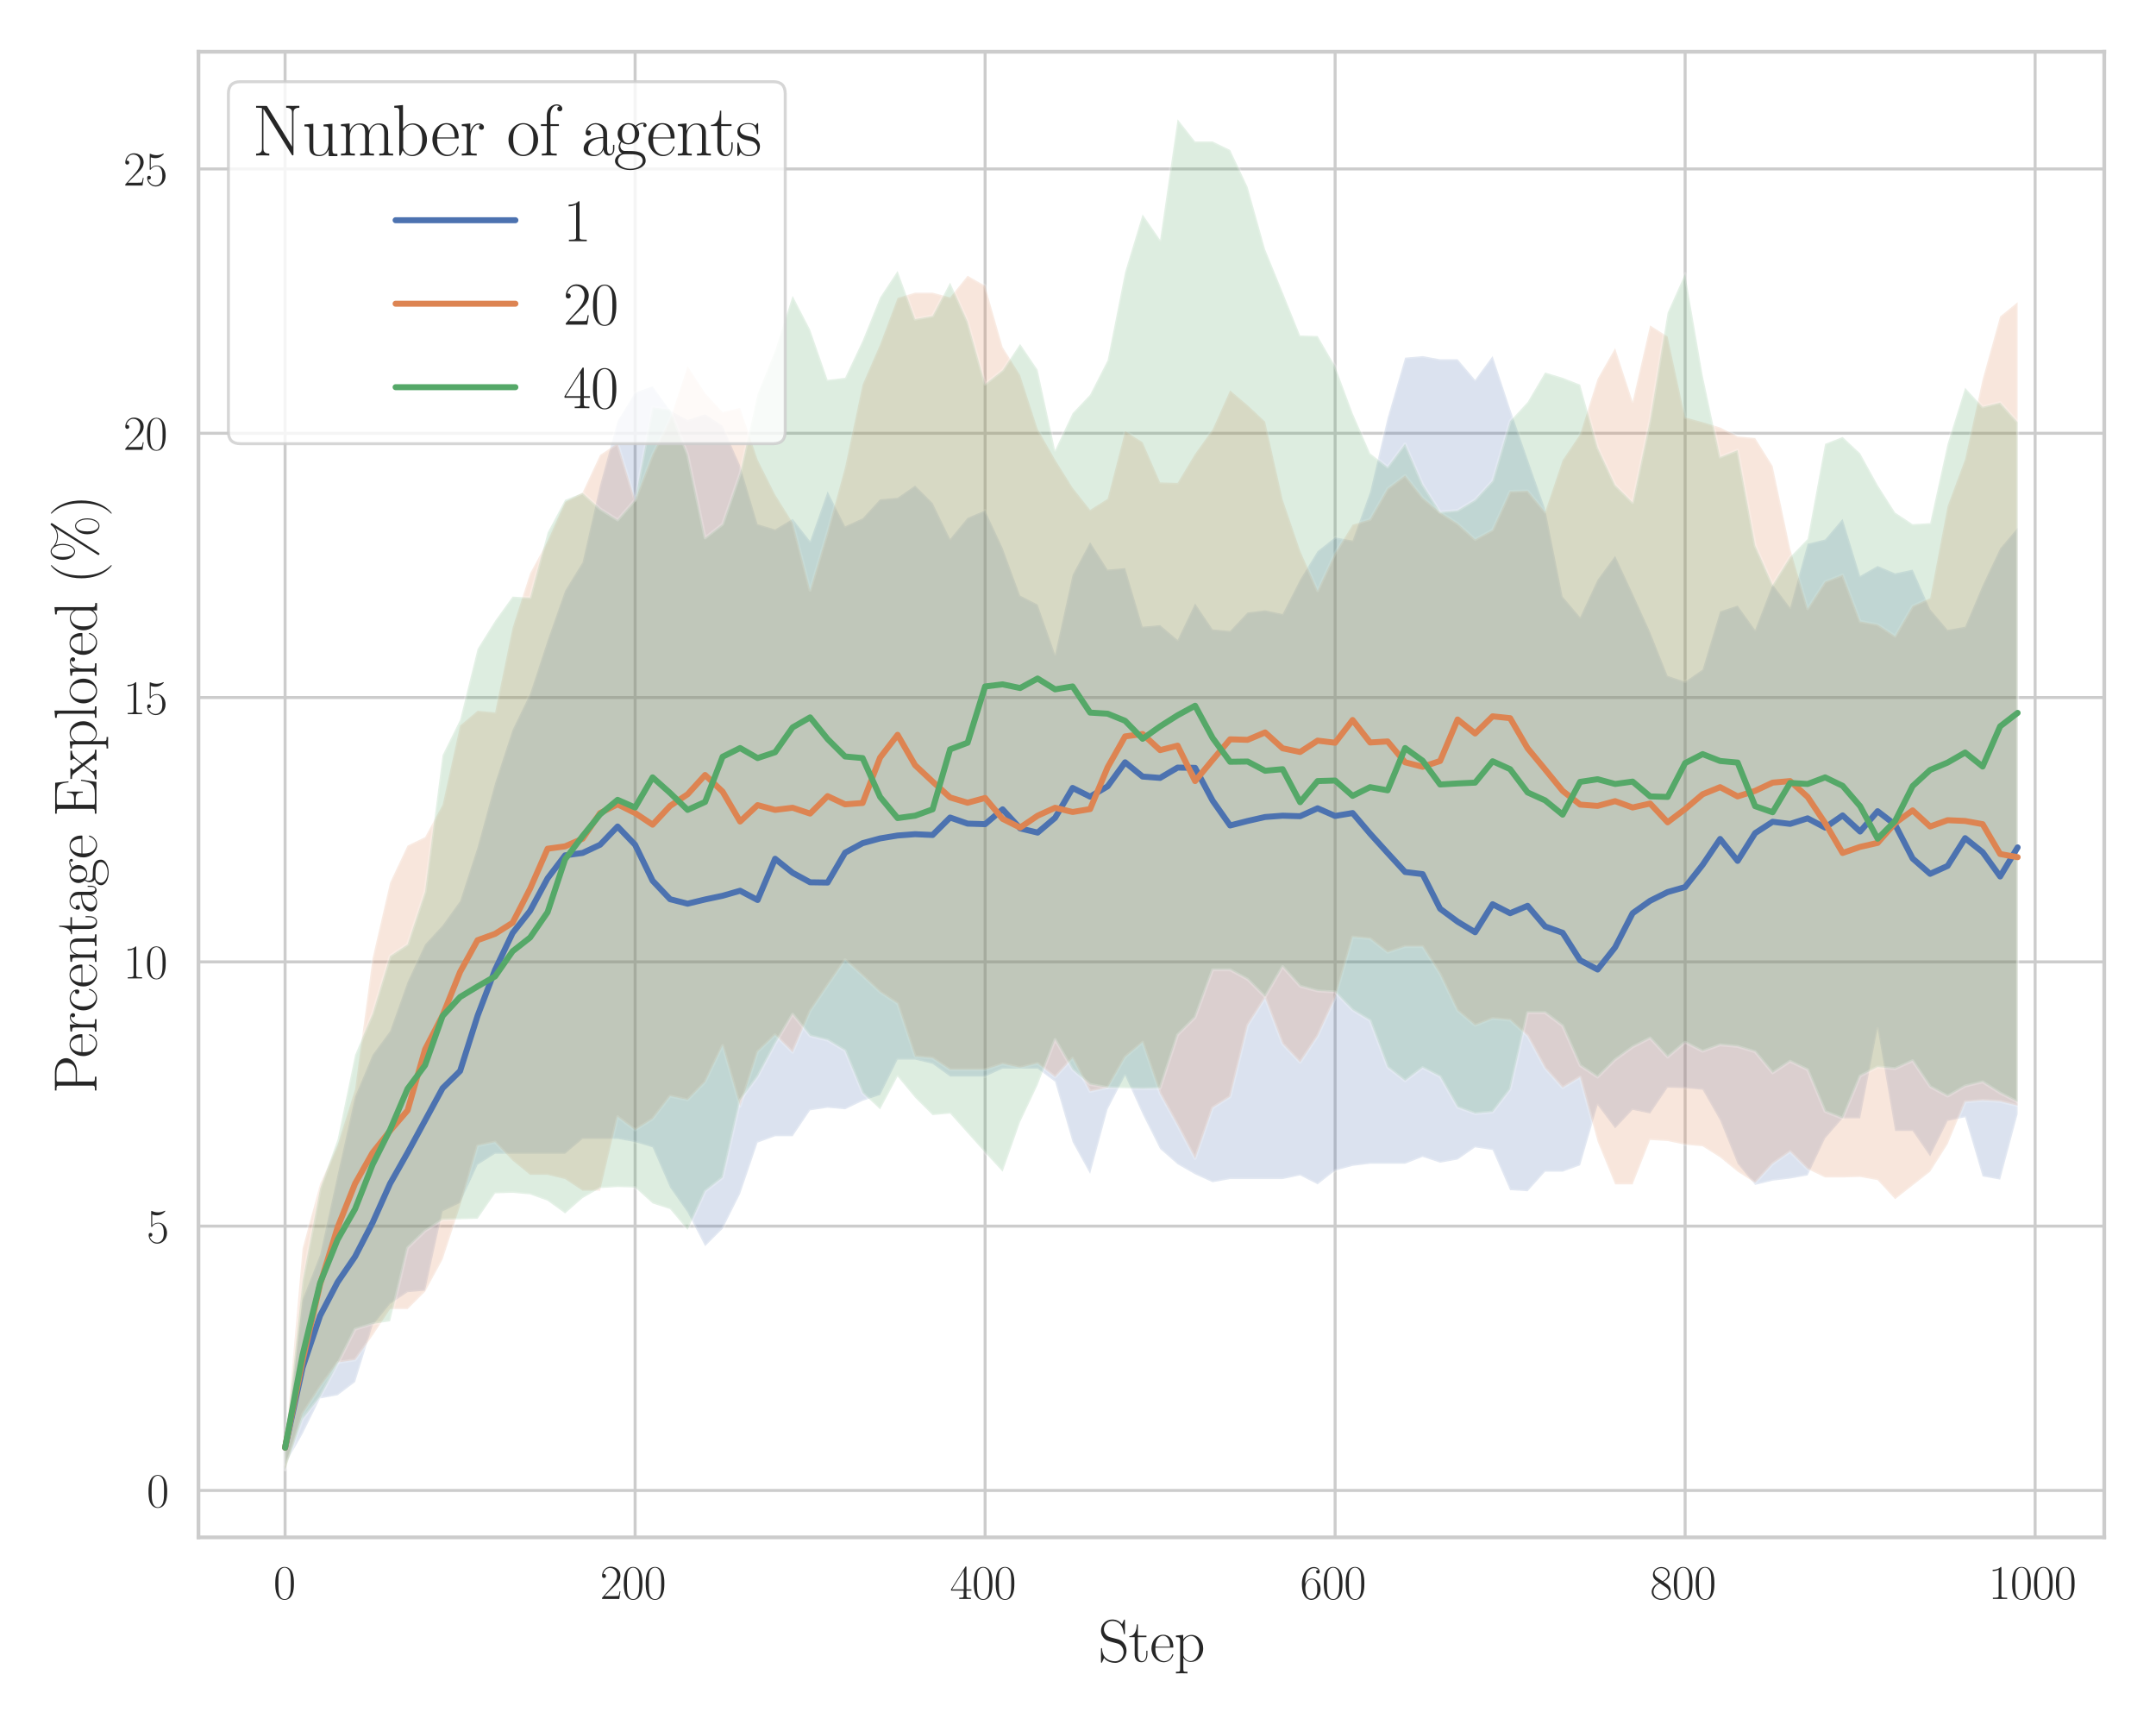 <?xml version="1.0" encoding="utf-8" standalone="no"?>
<!DOCTYPE svg PUBLIC "-//W3C//DTD SVG 1.1//EN"
  "http://www.w3.org/Graphics/SVG/1.1/DTD/svg11.dtd">
<svg xmlns:xlink="http://www.w3.org/1999/xlink" width="720pt" height="576pt" viewBox="0 0 720 576" xmlns="http://www.w3.org/2000/svg" version="1.1">
 <defs>
  <style type="text/css">*{stroke-linejoin: round; stroke-linecap: butt}</style>
 </defs>
 <g id="figure_1">
  <g id="patch_1">
   <path d="M 0 576 
L 720 576 
L 720 0 
L 0 0 
z
" style="fill: #ffffff"/>
  </g>
  <g id="axes_1">
   <g id="patch_2">
    <path d="M 66.279 513.338 
L 702.72 513.338 
L 702.72 17.28 
L 66.279 17.28 
z
" style="fill: #ffffff"/>
   </g>
   <g id="matplotlib.axis_1">
    <g id="xtick_1">
     <g id="line2d_1">
      <path d="M 95.208 513.338 
L 95.208 17.28 
" clip-path="url(#p887b1b10ee)" style="fill: none; stroke: #cccccc; stroke-linecap: round"/>
     </g>
     <g id="text_1">
      <!-- $\mathdefault{0}$ -->
      <g style="fill: #262626" transform="translate(91.306 533.908) scale(0.16 -0.16)">
       <defs>
        <path id="CMR17-30" d="M 2688 2025 
C 2688 2416 2682 3080 2413 3591 
C 2176 4039 1798 4198 1466 4198 
C 1158 4198 768 4058 525 3597 
C 269 3118 243 2524 243 2025 
C 243 1661 250 1106 448 619 
C 723 -39 1216 -128 1466 -128 
C 1760 -128 2208 -7 2470 600 
C 2662 1042 2688 1559 2688 2025 
z
M 1466 -26 
C 1056 -26 813 325 723 812 
C 653 1188 653 1738 653 2096 
C 653 2588 653 2997 736 3387 
C 858 3929 1216 4096 1466 4096 
C 1728 4096 2067 3923 2189 3400 
C 2272 3036 2278 2607 2278 2096 
C 2278 1680 2278 1169 2202 792 
C 2067 95 1690 -26 1466 -26 
z
" transform="scale(0.016)"/>
       </defs>
       <use xlink:href="#CMR17-30" transform="scale(0.996)"/>
      </g>
     </g>
    </g>
    <g id="xtick_2">
     <g id="line2d_2">
      <path d="M 212.093 513.338 
L 212.093 17.28 
" clip-path="url(#p887b1b10ee)" style="fill: none; stroke: #cccccc; stroke-linecap: round"/>
     </g>
     <g id="text_2">
      <!-- $\mathdefault{200}$ -->
      <g style="fill: #262626" transform="translate(200.387 533.908) scale(0.16 -0.16)">
       <defs>
        <path id="CMR17-32" d="M 2669 989 
L 2554 989 
C 2490 536 2438 459 2413 420 
C 2381 369 1920 369 1830 369 
L 602 369 
C 832 619 1280 1072 1824 1597 
C 2214 1967 2669 2402 2669 3035 
C 2669 3790 2067 4224 1395 4224 
C 691 4224 262 3604 262 3030 
C 262 2780 448 2748 525 2748 
C 589 2748 781 2787 781 3010 
C 781 3207 614 3264 525 3264 
C 486 3264 448 3258 422 3245 
C 544 3790 915 4058 1306 4058 
C 1862 4058 2227 3617 2227 3035 
C 2227 2479 1901 2000 1536 1584 
L 262 146 
L 262 0 
L 2515 0 
L 2669 989 
z
" transform="scale(0.016)"/>
       </defs>
       <use xlink:href="#CMR17-32" transform="scale(0.996)"/>
       <use xlink:href="#CMR17-30" transform="translate(45.69 0) scale(0.996)"/>
       <use xlink:href="#CMR17-30" transform="translate(91.381 0) scale(0.996)"/>
      </g>
     </g>
    </g>
    <g id="xtick_3">
     <g id="line2d_3">
      <path d="M 328.979 513.338 
L 328.979 17.28 
" clip-path="url(#p887b1b10ee)" style="fill: none; stroke: #cccccc; stroke-linecap: round"/>
     </g>
     <g id="text_3">
      <!-- $\mathdefault{400}$ -->
      <g style="fill: #262626" transform="translate(317.273 533.908) scale(0.16 -0.16)">
       <defs>
        <path id="CMR17-34" d="M 2150 4122 
C 2150 4256 2144 4256 2029 4256 
L 128 1254 
L 128 1088 
L 1779 1088 
L 1779 457 
C 1779 224 1766 160 1318 160 
L 1197 160 
L 1197 0 
C 1402 0 1747 0 1965 0 
C 2182 0 2528 0 2733 0 
L 2733 160 
L 2611 160 
C 2163 160 2150 224 2150 457 
L 2150 1088 
L 2803 1088 
L 2803 1254 
L 2150 1254 
L 2150 4122 
z
M 1798 3703 
L 1798 1254 
L 256 1254 
L 1798 3703 
z
" transform="scale(0.016)"/>
       </defs>
       <use xlink:href="#CMR17-34" transform="scale(0.996)"/>
       <use xlink:href="#CMR17-30" transform="translate(45.69 0) scale(0.996)"/>
       <use xlink:href="#CMR17-30" transform="translate(91.381 0) scale(0.996)"/>
      </g>
     </g>
    </g>
    <g id="xtick_4">
     <g id="line2d_4">
      <path d="M 445.864 513.338 
L 445.864 17.28 
" clip-path="url(#p887b1b10ee)" style="fill: none; stroke: #cccccc; stroke-linecap: round"/>
     </g>
     <g id="text_4">
      <!-- $\mathdefault{600}$ -->
      <g style="fill: #262626" transform="translate(434.158 533.908) scale(0.16 -0.16)">
       <defs>
        <path id="CMR17-36" d="M 678 2176 
C 678 3690 1395 4032 1811 4032 
C 1946 4032 2272 4009 2400 3776 
C 2298 3776 2106 3776 2106 3553 
C 2106 3381 2246 3323 2336 3323 
C 2394 3323 2566 3348 2566 3560 
C 2566 3954 2246 4179 1805 4179 
C 1043 4179 243 3390 243 1984 
C 243 253 966 -128 1478 -128 
C 2099 -128 2688 427 2688 1283 
C 2688 2081 2170 2662 1517 2662 
C 1126 2662 838 2407 678 1960 
L 678 2176 
z
M 1478 25 
C 691 25 691 1200 691 1436 
C 691 1896 909 2560 1504 2560 
C 1613 2560 1926 2560 2138 2120 
C 2253 1870 2253 1609 2253 1289 
C 2253 944 2253 690 2118 434 
C 1978 171 1773 25 1478 25 
z
" transform="scale(0.016)"/>
       </defs>
       <use xlink:href="#CMR17-36" transform="scale(0.996)"/>
       <use xlink:href="#CMR17-30" transform="translate(45.69 0) scale(0.996)"/>
       <use xlink:href="#CMR17-30" transform="translate(91.381 0) scale(0.996)"/>
      </g>
     </g>
    </g>
    <g id="xtick_5">
     <g id="line2d_5">
      <path d="M 562.75 513.338 
L 562.75 17.28 
" clip-path="url(#p887b1b10ee)" style="fill: none; stroke: #cccccc; stroke-linecap: round"/>
     </g>
     <g id="text_5">
      <!-- $\mathdefault{800}$ -->
      <g style="fill: #262626" transform="translate(551.044 533.908) scale(0.16 -0.16)">
       <defs>
        <path id="CMR17-38" d="M 1741 2264 
C 2144 2467 2554 2773 2554 3263 
C 2554 3841 1990 4179 1472 4179 
C 890 4179 378 3759 378 3180 
C 378 3021 416 2747 666 2505 
C 730 2442 998 2251 1171 2130 
C 883 1983 211 1634 211 934 
C 211 279 838 -128 1459 -128 
C 2144 -128 2720 362 2720 1010 
C 2720 1590 2330 1857 2074 2029 
L 1741 2264 
z
M 902 2822 
C 851 2854 595 3051 595 3351 
C 595 3739 998 4032 1459 4032 
C 1965 4032 2336 3676 2336 3262 
C 2336 2669 1670 2331 1638 2331 
C 1632 2331 1626 2331 1574 2370 
L 902 2822 
z
M 2080 1519 
C 2176 1449 2483 1240 2483 851 
C 2483 381 2010 25 1472 25 
C 890 25 448 438 448 940 
C 448 1443 838 1862 1280 2060 
L 2080 1519 
z
" transform="scale(0.016)"/>
       </defs>
       <use xlink:href="#CMR17-38" transform="scale(0.996)"/>
       <use xlink:href="#CMR17-30" transform="translate(45.69 0) scale(0.996)"/>
       <use xlink:href="#CMR17-30" transform="translate(91.381 0) scale(0.996)"/>
      </g>
     </g>
    </g>
    <g id="xtick_6">
     <g id="line2d_6">
      <path d="M 679.635 513.338 
L 679.635 17.28 
" clip-path="url(#p887b1b10ee)" style="fill: none; stroke: #cccccc; stroke-linecap: round"/>
     </g>
     <g id="text_6">
      <!-- $\mathdefault{1000}$ -->
      <g style="fill: #262626" transform="translate(664.027 533.908) scale(0.16 -0.16)">
       <defs>
        <path id="CMR17-31" d="M 1702 4058 
C 1702 4192 1696 4192 1606 4192 
C 1357 3916 979 3827 621 3827 
C 602 3827 570 3827 563 3808 
C 557 3795 557 3782 557 3648 
C 755 3648 1088 3686 1344 3839 
L 1344 461 
C 1344 236 1331 160 781 160 
L 589 160 
L 589 0 
C 896 0 1216 0 1523 0 
C 1830 0 2150 0 2458 0 
L 2458 160 
L 2266 160 
C 1715 160 1702 230 1702 458 
L 1702 4058 
z
" transform="scale(0.016)"/>
       </defs>
       <use xlink:href="#CMR17-31" transform="scale(0.996)"/>
       <use xlink:href="#CMR17-30" transform="translate(45.69 0) scale(0.996)"/>
       <use xlink:href="#CMR17-30" transform="translate(91.381 0) scale(0.996)"/>
       <use xlink:href="#CMR17-30" transform="translate(137.071 0) scale(0.996)"/>
      </g>
     </g>
    </g>
    <g id="text_7">
     <!-- Step -->
     <g style="fill: #262626" transform="translate(366.744 554.844) scale(0.2 -0.2)">
      <defs>
       <path id="CMR17-53" d="M 2803 4290 
C 2803 4404 2797 4411 2758 4411 
C 2720 4411 2707 4385 2682 4328 
L 2490 3907 
C 2246 4257 1875 4416 1472 4416 
C 819 4416 294 3901 294 3253 
C 294 3056 339 2776 557 2510 
C 794 2218 1018 2167 1530 2033 
C 1722 1982 2042 1899 2106 1874 
C 2470 1722 2662 1341 2662 985 
C 2662 527 2336 38 1779 38 
C 1094 38 454 419 410 1311 
C 403 1413 397 1419 352 1419 
C 301 1419 294 1413 294 1285 
L 294 -1 
C 294 -115 301 -122 339 -122 
C 384 -122 397 -90 486 108 
C 493 127 493 140 614 381 
C 934 -39 1472 -128 1779 -128 
C 2477 -128 2970 451 2970 1124 
C 2970 1454 2848 1708 2778 1823 
C 2509 2230 2221 2306 1914 2382 
C 1869 2402 1856 2402 1498 2490 
C 1152 2579 1005 2624 845 2796 
C 666 2992 602 3196 602 3399 
C 602 3812 934 4263 1478 4263 
C 2157 4263 2579 3786 2675 2993 
C 2694 2878 2701 2872 2746 2872 
C 2803 2872 2803 2891 2803 2999 
L 2803 4290 
z
" transform="scale(0.016)"/>
       <path id="CMR17-74" d="M 966 2560 
L 1862 2560 
L 1862 2725 
L 966 2725 
L 966 3904 
L 851 3904 
C 838 3245 614 2668 70 2668 
L 70 2560 
L 627 2560 
L 627 771 
C 627 650 627 -64 1370 -64 
C 1747 -64 1965 306 1965 777 
L 1965 1140 
L 1850 1140 
L 1850 783 
C 1850 344 1677 51 1408 51 
C 1222 51 966 178 966 758 
L 966 2560 
z
" transform="scale(0.016)"/>
       <path id="CMR17-65" d="M 2438 1472 
C 2464 1498 2464 1511 2464 1576 
C 2464 2238 2118 2816 1389 2816 
C 710 2816 173 2169 173 1383 
C 173 551 781 -64 1459 -64 
C 2176 -64 2458 607 2458 740 
C 2458 784 2419 784 2406 784 
C 2362 784 2355 771 2330 696 
C 2189 265 1837 51 1504 51 
C 1229 51 954 203 781 480 
C 582 803 582 1176 582 1472 
L 2438 1472 
z
M 589 1568 
C 634 2505 1126 2714 1382 2714 
C 1818 2714 2112 2297 2118 1568 
L 589 1568 
z
" transform="scale(0.016)"/>
       <path id="CMR17-70" d="M 1408 -1063 
C 998 -1063 973 -1037 973 -789 
L 973 402 
C 1158 134 1427 -38 1766 -38 
C 2406 -38 3053 523 3053 1388 
C 3053 2191 2496 2802 1837 2802 
C 1453 2802 1139 2592 960 2338 
L 960 2802 
L 198 2732 
L 198 2567 
C 576 2567 634 2528 634 2223 
L 634 -789 
C 634 -1031 608 -1063 198 -1063 
L 198 -1228 
C 352 -1216 634 -1216 800 -1216 
C 966 -1216 1254 -1216 1408 -1228 
L 1408 -1063 
z
M 973 2012 
C 973 2102 973 2235 1222 2471 
C 1254 2497 1472 2688 1792 2688 
C 2259 2688 2643 2108 2643 1382 
C 2643 656 2234 64 1728 64 
C 1498 64 1248 172 1056 472 
C 973 612 973 650 973 752 
L 973 2012 
z
" transform="scale(0.016)"/>
      </defs>
      <use xlink:href="#CMR17-53" transform="scale(0.996)"/>
      <use xlink:href="#CMR17-74" transform="translate(50.895 0) scale(0.996)"/>
      <use xlink:href="#CMR17-65" transform="translate(86.176 0) scale(0.996)"/>
      <use xlink:href="#CMR17-70" transform="translate(126.662 0) scale(0.996)"/>
     </g>
    </g>
   </g>
   <g id="matplotlib.axis_2">
    <g id="ytick_1">
     <g id="line2d_7">
      <path d="M 66.279 497.674 
L 702.72 497.674 
" clip-path="url(#p887b1b10ee)" style="fill: none; stroke: #cccccc; stroke-linecap: round"/>
     </g>
     <g id="text_8">
      <!-- $\mathdefault{0}$ -->
      <g style="fill: #262626" transform="translate(48.975 503.209) scale(0.16 -0.16)">
       <use xlink:href="#CMR17-30" transform="scale(0.996)"/>
      </g>
     </g>
    </g>
    <g id="ytick_2">
     <g id="line2d_8">
      <path d="M 66.279 409.423 
L 702.72 409.423 
" clip-path="url(#p887b1b10ee)" style="fill: none; stroke: #cccccc; stroke-linecap: round"/>
     </g>
     <g id="text_9">
      <!-- $\mathdefault{5}$ -->
      <g style="fill: #262626" transform="translate(48.975 414.958) scale(0.16 -0.16)">
       <defs>
        <path id="CMR17-35" d="M 730 3692 
C 794 3666 1056 3584 1325 3584 
C 1920 3584 2246 3911 2432 4100 
C 2432 4157 2432 4192 2394 4192 
C 2387 4192 2374 4192 2323 4163 
C 2099 4058 1837 3973 1517 3973 
C 1325 3973 1037 3999 723 4139 
C 653 4171 640 4171 634 4171 
C 602 4171 595 4164 595 4037 
L 595 2203 
C 595 2089 595 2057 659 2057 
C 691 2057 704 2070 736 2114 
C 941 2401 1222 2522 1542 2522 
C 1766 2522 2246 2382 2246 1289 
C 2246 1085 2246 715 2054 421 
C 1894 159 1645 25 1370 25 
C 947 25 518 320 403 814 
C 429 807 480 795 506 795 
C 589 795 749 840 749 1038 
C 749 1210 627 1280 506 1280 
C 358 1280 262 1190 262 1011 
C 262 454 704 -128 1382 -128 
C 2042 -128 2669 440 2669 1264 
C 2669 2030 2170 2624 1549 2624 
C 1222 2624 947 2503 730 2274 
L 730 3692 
z
" transform="scale(0.016)"/>
       </defs>
       <use xlink:href="#CMR17-35" transform="scale(0.996)"/>
      </g>
     </g>
    </g>
    <g id="ytick_3">
     <g id="line2d_9">
      <path d="M 66.279 321.172 
L 702.72 321.172 
" clip-path="url(#p887b1b10ee)" style="fill: none; stroke: #cccccc; stroke-linecap: round"/>
     </g>
     <g id="text_10">
      <!-- $\mathdefault{10}$ -->
      <g style="fill: #262626" transform="translate(41.171 326.707) scale(0.16 -0.16)">
       <use xlink:href="#CMR17-31" transform="scale(0.996)"/>
       <use xlink:href="#CMR17-30" transform="translate(45.69 0) scale(0.996)"/>
      </g>
     </g>
    </g>
    <g id="ytick_4">
     <g id="line2d_10">
      <path d="M 66.279 232.921 
L 702.72 232.921 
" clip-path="url(#p887b1b10ee)" style="fill: none; stroke: #cccccc; stroke-linecap: round"/>
     </g>
     <g id="text_11">
      <!-- $\mathdefault{15}$ -->
      <g style="fill: #262626" transform="translate(41.171 238.456) scale(0.16 -0.16)">
       <use xlink:href="#CMR17-31" transform="scale(0.996)"/>
       <use xlink:href="#CMR17-35" transform="translate(45.69 0) scale(0.996)"/>
      </g>
     </g>
    </g>
    <g id="ytick_5">
     <g id="line2d_11">
      <path d="M 66.279 144.67 
L 702.72 144.67 
" clip-path="url(#p887b1b10ee)" style="fill: none; stroke: #cccccc; stroke-linecap: round"/>
     </g>
     <g id="text_12">
      <!-- $\mathdefault{20}$ -->
      <g style="fill: #262626" transform="translate(41.171 150.205) scale(0.16 -0.16)">
       <use xlink:href="#CMR17-32" transform="scale(0.996)"/>
       <use xlink:href="#CMR17-30" transform="translate(45.69 0) scale(0.996)"/>
      </g>
     </g>
    </g>
    <g id="ytick_6">
     <g id="line2d_12">
      <path d="M 66.279 56.419 
L 702.72 56.419 
" clip-path="url(#p887b1b10ee)" style="fill: none; stroke: #cccccc; stroke-linecap: round"/>
     </g>
     <g id="text_13">
      <!-- $\mathdefault{25}$ -->
      <g style="fill: #262626" transform="translate(41.171 61.954) scale(0.16 -0.16)">
       <use xlink:href="#CMR17-32" transform="scale(0.996)"/>
       <use xlink:href="#CMR17-35" transform="translate(45.69 0) scale(0.996)"/>
      </g>
     </g>
    </g>
    <g id="text_14">
     <!-- Percentage Explored (\%) -->
     <g style="fill: #262626" transform="translate(32.206 365.188) rotate(-90) scale(0.2 -0.2)">
      <defs>
       <path id="CMR17-50" d="M 1267 2042 
L 2291 2042 
C 3117 2042 3718 2578 3718 3184 
C 3718 3791 3130 4352 2291 4352 
L 333 4352 
L 333 4186 
C 774 4186 845 4186 845 3899 
L 845 446 
C 845 160 774 160 333 160 
L 333 0 
C 518 0 858 0 1056 0 
C 1254 0 1594 0 1779 0 
L 1779 160 
C 1338 160 1267 160 1267 446 
L 1267 2042 
z
M 1254 2176 
L 1254 3938 
C 1254 4155 1267 4186 1523 4186 
L 2170 4186 
C 2995 4186 3232 3714 3232 3184 
C 3232 2604 2950 2176 2170 2176 
L 1254 2176 
z
" transform="scale(0.016)"/>
       <path id="CMR17-72" d="M 960 1497 
C 960 2112 1222 2688 1702 2688 
C 1747 2688 1792 2682 1837 2662 
C 1837 2662 1696 2617 1696 2452 
C 1696 2298 1818 2234 1914 2234 
C 1990 2234 2131 2279 2131 2458 
C 2131 2663 1926 2790 1709 2790 
C 1222 2790 1011 2317 947 2093 
L 941 2093 
L 941 2790 
L 198 2720 
L 198 2554 
C 576 2554 634 2515 634 2208 
L 634 428 
C 634 184 608 153 198 153 
L 198 -13 
C 352 0 646 0 813 0 
C 998 0 1325 0 1498 -13 
L 1498 153 
C 1037 153 960 153 960 440 
L 960 1497 
z
" transform="scale(0.016)"/>
       <path id="CMR17-63" d="M 2234 2240 
C 2112 2240 1933 2240 1933 2017 
C 1933 1838 2080 1787 2163 1787 
C 2208 1787 2394 1807 2394 2024 
C 2394 2467 1958 2803 1466 2803 
C 787 2803 211 2178 211 1363 
C 211 516 813 -64 1466 -64 
C 2259 -64 2458 677 2458 748 
C 2458 774 2451 793 2406 793 
C 2362 793 2355 787 2330 703 
C 2163 180 1798 51 1523 51 
C 1114 51 621 427 621 1369 
C 621 2338 1094 2688 1472 2688 
C 1722 2688 2093 2573 2234 2240 
z
" transform="scale(0.016)"/>
       <path id="CMR17-6e" d="M 2656 1933 
C 2656 2259 2592 2790 1837 2790 
C 1331 2790 1069 2400 973 2144 
L 966 2144 
L 966 2790 
L 211 2720 
L 211 2554 
C 589 2554 646 2515 646 2208 
L 646 428 
C 646 184 621 153 211 153 
L 211 -13 
C 365 0 646 0 813 0 
C 979 0 1267 0 1421 -13 
L 1421 153 
C 1011 153 986 178 986 428 
L 986 1658 
C 986 2247 1344 2688 1792 2688 
C 2266 2688 2317 2266 2317 1958 
L 2317 428 
C 2317 184 2291 153 1882 153 
L 1882 -13 
C 2035 0 2317 0 2483 0 
C 2650 0 2938 0 3091 -13 
L 3091 153 
C 2682 153 2656 178 2656 428 
L 2656 1933 
z
" transform="scale(0.016)"/>
       <path id="CMR17-61" d="M 2304 1653 
C 2304 2072 2304 2294 2035 2543 
C 1798 2752 1523 2816 1306 2816 
C 800 2816 435 2407 435 1971 
C 435 1728 627 1728 666 1728 
C 749 1728 896 1778 896 1954 
C 896 2112 774 2181 666 2181 
C 640 2181 608 2174 589 2168 
C 723 2592 1069 2714 1293 2714 
C 1613 2714 1965 2429 1965 1885 
L 1965 1600 
C 1587 1600 1133 1549 774 1357 
C 371 1133 256 813 256 570 
C 256 77 832 -64 1171 -64 
C 1523 -64 1850 139 1990 511 
C 2003 233 2182 -18 2464 -18 
C 2598 -18 2938 70 2938 567 
L 2938 920 
L 2822 920 
L 2822 562 
C 2822 178 2650 128 2566 128 
C 2304 128 2304 458 2304 738 
L 2304 1653 
z
M 1965 870 
C 1965 317 1568 38 1216 38 
C 896 38 646 275 646 570 
C 646 761 730 1100 1101 1305 
C 1408 1478 1760 1504 1965 1504 
L 1965 870 
z
" transform="scale(0.016)"/>
       <path id="CMR17-67" d="M 710 1164 
C 832 1068 1043 960 1299 960 
C 1805 960 2240 1357 2240 1888 
C 2240 2054 2189 2310 1997 2509 
C 2176 2692 2438 2752 2586 2752 
C 2611 2752 2650 2752 2682 2734 
C 2656 2728 2598 2703 2598 2605 
C 2598 2527 2656 2471 2739 2471 
C 2835 2471 2886 2533 2886 2614 
C 2886 2731 2790 2854 2586 2854 
C 2330 2854 2106 2738 1926 2580 
C 1734 2753 1504 2816 1299 2816 
C 794 2816 358 2419 358 1888 
C 358 1522 570 1292 634 1228 
C 442 1004 442 743 442 711 
C 442 545 506 302 723 168 
C 390 85 128 -169 128 -486 
C 128 -943 736 -1280 1466 -1280 
C 2170 -1280 2803 -956 2803 -479 
C 2803 384 1856 384 1363 384 
C 1216 384 954 384 922 391 
C 723 423 589 602 589 826 
C 589 883 589 1024 710 1164 
z
M 1299 1068 
C 736 1068 736 1760 736 1889 
C 736 2016 736 2708 1299 2708 
C 1862 2708 1862 2016 1862 1889 
C 1862 1760 1862 1068 1299 1068 
z
M 1466 -1171 
C 826 -1171 384 -835 384 -486 
C 384 -289 493 -105 634 -4 
C 794 104 858 104 1293 104 
C 1818 104 2547 104 2547 -486 
C 2547 -835 2106 -1171 1466 -1171 
z
" transform="scale(0.016)"/>
       <path id="CMR17-45" d="M 3885 1615 
L 3770 1615 
C 3629 676 3546 166 2419 166 
L 1530 166 
C 1274 166 1261 197 1261 414 
L 1261 2176 
L 1862 2176 
C 2464 2176 2522 1960 2522 1430 
L 2637 1430 
L 2637 3081 
L 2522 3081 
C 2522 2557 2464 2342 1862 2342 
L 1261 2342 
L 1261 3913 
C 1261 4128 1274 4160 1530 4160 
L 2406 4160 
C 3398 4160 3514 3769 3603 2929 
L 3718 2929 
L 3565 4325 
L 326 4325 
L 326 4160 
C 768 4160 838 4160 838 3874 
L 838 451 
C 838 166 768 166 326 166 
L 326 0 
L 3654 0 
L 3885 1615 
z
" transform="scale(0.016)"/>
       <path id="CMR17-78" d="M 1664 1477 
C 1856 1726 2074 2006 2253 2216 
C 2464 2458 2707 2560 2989 2560 
L 2989 2726 
C 2880 2726 2656 2726 2541 2726 
C 2368 2726 2170 2726 2022 2732 
L 2022 2566 
C 2112 2553 2163 2489 2163 2400 
C 2163 2285 2099 2215 2067 2171 
L 1594 1573 
L 1030 2306 
C 973 2376 973 2388 973 2420 
C 973 2497 1037 2560 1146 2560 
L 1146 2732 
C 992 2726 717 2726 557 2726 
C 384 2726 179 2726 38 2732 
L 38 2560 
C 384 2560 461 2534 614 2343 
L 1350 1395 
C 1363 1382 1395 1344 1395 1325 
C 1395 1299 838 619 768 530 
C 480 185 179 160 6 160 
L 6 0 
C 115 0 339 0 454 0 
C 582 0 864 0 979 -6 
L 979 160 
C 941 166 838 179 838 325 
C 838 440 890 510 947 586 
L 1478 1236 
L 2035 512 
C 2086 442 2163 346 2163 301 
C 2163 211 2086 160 1984 160 
L 1984 -6 
C 2138 0 2413 0 2573 0 
C 2746 0 2950 0 3091 -6 
L 3091 160 
C 2771 160 2675 172 2522 370 
L 1664 1477 
z
" transform="scale(0.016)"/>
       <path id="CMR17-6c" d="M 979 4396 
L 218 4326 
L 218 4160 
C 595 4160 653 4122 653 3817 
L 653 426 
C 653 184 627 153 218 153 
L 218 -13 
C 371 0 653 0 813 0 
C 979 0 1261 0 1414 -13 
L 1414 153 
C 1005 153 979 178 979 426 
L 979 4396 
z
" transform="scale(0.016)"/>
       <path id="CMR17-6f" d="M 2758 1356 
C 2758 2176 2163 2816 1466 2816 
C 768 2816 173 2176 173 1356 
C 173 551 768 -64 1466 -64 
C 2163 -64 2758 551 2758 1356 
z
M 1466 51 
C 1165 51 909 230 762 480 
C 602 767 582 1126 582 1408 
C 582 1677 595 2010 762 2298 
C 890 2509 1139 2714 1466 2714 
C 1754 2714 1997 2554 2150 2330 
C 2349 2029 2349 1607 2349 1408 
C 2349 1158 2336 775 2163 467 
C 1984 173 1709 51 1466 51 
z
" transform="scale(0.016)"/>
       <path id="CMR17-64" d="M 1869 4326 
L 1869 4160 
C 2246 4160 2304 4122 2304 3820 
L 2304 2345 
C 2278 2377 2016 2790 1498 2790 
C 845 2790 211 2208 211 1364 
C 211 525 806 -64 1434 -64 
C 1978 -64 2259 337 2291 380 
L 2291 -63 
L 3066 -63 
L 3066 128 
C 2688 128 2630 166 2630 473 
L 2630 4396 
L 1869 4326 
z
M 2291 755 
C 2291 563 2176 390 2029 262 
C 1811 70 1594 38 1472 38 
C 1286 38 621 134 621 1356 
C 621 2612 1363 2688 1530 2688 
C 1824 2688 2061 2522 2208 2291 
C 2291 2157 2291 2138 2291 2023 
L 2291 755 
z
" transform="scale(0.016)"/>
       <path id="CMR17-28" d="M 1958 -1561 
C 1958 -1555 1958 -1542 1939 -1523 
C 1645 -1224 858 -407 858 1581 
C 858 3569 1632 4379 1946 4697 
C 1946 4704 1958 4717 1958 4736 
C 1958 4755 1939 4768 1914 4768 
C 1843 4768 1299 4296 986 3594 
C 666 2887 576 2199 576 1588 
C 576 1128 621 351 1005 -471 
C 1312 -1135 1837 -1600 1914 -1600 
C 1946 -1600 1958 -1587 1958 -1561 
z
" transform="scale(0.016)"/>
       <path id="CMR17-25" d="M 4640 959 
C 4640 1698 4275 2240 3846 2240 
C 3411 2240 2970 1736 2970 959 
C 2970 183 3405 -320 3846 -320 
C 4275 -320 4640 215 4640 959 
z
M 3853 -218 
C 3686 -218 3270 -66 3270 959 
C 3270 1991 3686 2138 3853 2138 
C 4205 2138 4525 1634 4525 959 
C 4525 285 4205 -218 3853 -218 
z
M 4083 4577 
C 4128 4647 4134 4653 4134 4685 
C 4134 4761 4077 4800 4026 4800 
C 3962 4800 3936 4756 3891 4706 
C 3520 4190 3008 4134 2746 4134 
C 2106 4134 1715 4494 1594 4607 
C 1510 4682 1389 4800 1171 4800 
C 736 4800 294 4296 294 3519 
C 294 2743 730 2240 1171 2240 
C 1600 2240 1965 2778 1965 3527 
C 1965 3969 1830 4270 1811 4308 
C 2202 4064 2586 4032 2752 4032 
C 3162 4032 3456 4183 3616 4289 
L 3622 4283 
L 858 -84 
C 800 -174 800 -187 800 -206 
C 800 -276 858 -320 915 -320 
C 973 -320 992 -289 1037 -218 
L 4083 4577 
z
M 1178 2342 
C 1011 2342 595 2494 595 3519 
C 595 4551 1011 4698 1178 4698 
C 1530 4698 1850 4194 1850 3519 
C 1850 2845 1530 2342 1178 2342 
z
" transform="scale(0.016)"/>
       <path id="CMR17-29" d="M 1683 1581 
C 1683 2040 1638 2817 1254 3639 
C 947 4303 422 4768 346 4768 
C 326 4768 301 4761 301 4729 
C 301 4717 307 4710 314 4697 
C 621 4378 1402 3568 1402 1584 
C 1402 -407 627 -1217 314 -1537 
C 307 -1549 301 -1556 301 -1568 
C 301 -1600 326 -1600 346 -1600 
C 416 -1600 960 -1128 1274 -426 
C 1594 281 1683 969 1683 1581 
z
" transform="scale(0.016)"/>
      </defs>
      <use xlink:href="#CMR17-50" transform="scale(0.996)"/>
      <use xlink:href="#CMR17-65" transform="translate(59.984 0) scale(0.996)"/>
      <use xlink:href="#CMR17-72" transform="translate(100.47 0) scale(0.996)"/>
      <use xlink:href="#CMR17-63" transform="translate(135.75 0) scale(0.996)"/>
      <use xlink:href="#CMR17-65" transform="translate(176.236 0) scale(0.996)"/>
      <use xlink:href="#CMR17-6e" transform="translate(216.722 0) scale(0.996)"/>
      <use xlink:href="#CMR17-74" transform="translate(265.015 0) scale(0.996)"/>
      <use xlink:href="#CMR17-61" transform="translate(300.295 0) scale(0.996)"/>
      <use xlink:href="#CMR17-67" transform="translate(345.986 0) scale(0.996)"/>
      <use xlink:href="#CMR17-65" transform="translate(391.676 0) scale(0.996)"/>
      <use xlink:href="#CMR17-45" transform="translate(462.238 0) scale(0.996)"/>
      <use xlink:href="#CMR17-78" transform="translate(524.824 0) scale(0.996)"/>
      <use xlink:href="#CMR17-70" transform="translate(573.117 0) scale(0.996)"/>
      <use xlink:href="#CMR17-6c" transform="translate(624.012 0) scale(0.996)"/>
      <use xlink:href="#CMR17-6f" transform="translate(648.884 0) scale(0.996)"/>
      <use xlink:href="#CMR17-72" transform="translate(694.574 0) scale(0.996)"/>
      <use xlink:href="#CMR17-65" transform="translate(729.855 0) scale(0.996)"/>
      <use xlink:href="#CMR17-64" transform="translate(770.34 0) scale(0.996)"/>
      <use xlink:href="#CMR17-28" transform="translate(851.312 0) scale(0.996)"/>
      <use xlink:href="#CMR17-25" transform="translate(886.593 0) scale(0.996)"/>
      <use xlink:href="#CMR17-29" transform="translate(963.512 0) scale(0.996)"/>
     </g>
    </g>
   </g>
   <g id="PolyCollection_1">
    <defs>
     <path id="me5fe219886" d="M 95.208 -92.623 
L 95.208 -86.975 
L 101.052 -97.212 
L 106.896 -109.038 
L 112.741 -110.097 
L 118.585 -114.509 
L 124.429 -133.395 
L 130.273 -140.631 
L 136.118 -144.514 
L 141.962 -145.044 
L 147.806 -171.519 
L 153.651 -174.343 
L 159.495 -187.051 
L 165.339 -190.758 
L 171.183 -190.758 
L 177.028 -190.758 
L 182.872 -190.758 
L 188.716 -190.758 
L 194.56 -195.7 
L 200.405 -195.7 
L 206.249 -195.7 
L 212.093 -194.641 
L 217.938 -192.876 
L 223.782 -179.462 
L 229.626 -171.166 
L 235.47 -159.87 
L 241.315 -165.695 
L 247.159 -177.344 
L 253.003 -194.464 
L 258.847 -196.582 
L 264.692 -196.582 
L 270.536 -205.231 
L 276.38 -206.114 
L 282.225 -205.584 
L 288.069 -208.408 
L 293.913 -210.35 
L 299.757 -222.175 
L 305.602 -222.175 
L 311.446 -220.763 
L 317.29 -216.527 
L 323.134 -216.527 
L 328.979 -216.527 
L 334.823 -219.175 
L 340.667 -219.175 
L 346.512 -219.175 
L 352.356 -214.762 
L 358.2 -194.641 
L 364.044 -184.051 
L 369.889 -205.584 
L 375.733 -216.88 
L 381.577 -203.996 
L 387.421 -192.346 
L 393.266 -187.228 
L 399.11 -183.874 
L 404.954 -181.227 
L 410.799 -182.286 
L 416.643 -182.286 
L 422.487 -182.286 
L 428.331 -182.286 
L 434.176 -183.521 
L 440.02 -180.521 
L 445.864 -185.11 
L 451.708 -186.698 
L 457.553 -187.404 
L 463.397 -187.404 
L 469.241 -187.404 
L 475.086 -189.699 
L 480.93 -187.757 
L 486.774 -188.816 
L 492.618 -192.876 
L 498.463 -191.993 
L 504.307 -178.579 
L 510.151 -178.226 
L 515.995 -184.757 
L 521.84 -184.757 
L 527.684 -186.875 
L 533.528 -206.996 
L 539.373 -199.23 
L 545.217 -205.408 
L 551.061 -204.172 
L 556.905 -212.821 
L 562.75 -212.644 
L 568.594 -212.115 
L 574.438 -201.877 
L 580.282 -187.404 
L 586.127 -180.344 
L 591.971 -181.756 
L 597.815 -182.462 
L 603.66 -183.521 
L 609.504 -195.876 
L 615.348 -202.583 
L 621.192 -202.583 
L 627.037 -232.589 
L 632.881 -198.347 
L 638.725 -198.347 
L 644.569 -189.875 
L 650.414 -201.701 
L 656.258 -202.936 
L 662.102 -183.168 
L 667.947 -182.109 
L 673.791 -203.996 
L 673.791 -399.736 
L 673.791 -399.736 
L 667.947 -392.852 
L 662.102 -380.497 
L 656.258 -366.73 
L 650.414 -365.671 
L 644.569 -372.555 
L 638.725 -385.792 
L 632.881 -384.557 
L 627.037 -387.028 
L 621.192 -383.674 
L 615.348 -402.737 
L 609.504 -395.853 
L 603.66 -394.441 
L 597.815 -373.084 
L 591.971 -380.85 
L 586.127 -365.671 
L 580.282 -373.79 
L 574.438 -371.849 
L 568.594 -352.434 
L 562.75 -348.374 
L 556.905 -350.316 
L 551.061 -364.965 
L 545.217 -377.85 
L 539.373 -390.381 
L 533.528 -382.439 
L 527.684 -369.907 
L 521.84 -376.791 
L 515.995 -406.09 
L 510.151 -422.681 
L 504.307 -439.449 
L 498.463 -457.099 
L 492.618 -449.157 
L 486.774 -456.04 
L 480.93 -456.04 
L 475.086 -457.099 
L 469.241 -456.57 
L 463.397 -436.448 
L 457.553 -411.738 
L 451.708 -395.5 
L 445.864 -396.559 
L 440.02 -391.97 
L 434.176 -382.439 
L 428.331 -370.966 
L 422.487 -372.202 
L 416.643 -371.496 
L 410.799 -365.318 
L 404.954 -365.848 
L 399.11 -374.496 
L 393.266 -362.318 
L 387.421 -367.26 
L 381.577 -366.73 
L 375.733 -386.322 
L 369.889 -385.792 
L 364.044 -394.97 
L 358.2 -384.027 
L 352.356 -357.552 
L 346.512 -374.143 
L 340.667 -377.144 
L 334.823 -393.029 
L 328.979 -405.561 
L 323.134 -403.09 
L 317.29 -396.029 
L 311.446 -408.032 
L 305.602 -413.856 
L 299.757 -409.797 
L 293.913 -409.267 
L 288.069 -402.913 
L 282.225 -400.266 
L 276.38 -411.915 
L 270.536 -395.323 
L 264.692 -402.737 
L 258.847 -399.206 
L 253.003 -400.972 
L 247.159 -420.563 
L 241.315 -433.801 
L 235.47 -437.684 
L 229.626 -435.742 
L 223.782 -438.919 
L 217.938 -447.038 
L 212.093 -444.92 
L 206.249 -435.389 
L 200.405 -414.033 
L 194.56 -388.263 
L 188.716 -378.732 
L 182.872 -362.141 
L 177.028 -344.314 
L 171.183 -332.312 
L 165.339 -314.486 
L 159.495 -293.129 
L 153.651 -275.126 
L 147.806 -267.007 
L 141.962 -260.653 
L 136.118 -248.121 
L 130.273 -231.706 
L 124.429 -223.764 
L 118.585 -209.82 
L 112.741 -183.698 
L 106.896 -157.046 
L 101.052 -142.043 
L 95.208 -92.623 
z
" style="stroke: #ffffff; stroke-opacity: 0.2"/>
    </defs>
    <g clip-path="url(#p887b1b10ee)">
     <use xlink:href="#me5fe219886" x="0" y="576" style="fill: #4c72b0; fill-opacity: 0.2; stroke: #ffffff; stroke-opacity: 0.2"/>
    </g>
   </g>
   <g id="PolyCollection_2">
    <defs>
     <path id="m024419ddc3" d="M 95.208 -92.623 
L 95.208 -85.21 
L 101.052 -103.919 
L 106.896 -112.921 
L 112.741 -121.04 
L 118.585 -121.922 
L 124.429 -130.041 
L 130.273 -138.866 
L 136.118 -138.866 
L 141.962 -144.691 
L 147.806 -155.458 
L 153.651 -173.284 
L 159.495 -193.405 
L 165.339 -194.641 
L 171.183 -188.463 
L 177.028 -183.698 
L 182.872 -183.698 
L 188.716 -182.286 
L 194.56 -178.403 
L 200.405 -178.403 
L 206.249 -203.113 
L 212.093 -198.7 
L 217.938 -202.407 
L 223.782 -209.997 
L 229.626 -208.761 
L 235.47 -214.762 
L 241.315 -226.941 
L 247.159 -206.643 
L 253.003 -224.823 
L 258.847 -230.471 
L 264.692 -224.646 
L 270.536 -238.413 
L 276.38 -247.062 
L 282.225 -255.534 
L 288.069 -250.239 
L 293.913 -244.767 
L 299.757 -240.884 
L 305.602 -223.234 
L 311.446 -222.705 
L 317.29 -218.822 
L 323.134 -218.822 
L 328.979 -218.822 
L 334.823 -220.763 
L 340.667 -219.528 
L 346.512 -220.94 
L 352.356 -216.351 
L 358.2 -222.705 
L 364.044 -211.585 
L 369.889 -212.821 
L 375.733 -223.058 
L 381.577 -228 
L 387.421 -210.879 
L 393.266 -200.289 
L 399.11 -189.169 
L 404.954 -206.114 
L 410.799 -209.82 
L 416.643 -233.648 
L 422.487 -242.826 
L 428.331 -227.47 
L 434.176 -221.293 
L 440.02 -230.118 
L 445.864 -242.826 
L 451.708 -263.124 
L 457.553 -262.594 
L 463.397 -258.005 
L 469.241 -259.947 
L 475.086 -259.947 
L 480.93 -250.768 
L 486.774 -238.59 
L 492.618 -233.648 
L 498.463 -235.942 
L 504.307 -235.413 
L 510.151 -230.118 
L 515.995 -219.351 
L 521.84 -212.821 
L 527.684 -216.351 
L 533.528 -194.817 
L 539.373 -180.521 
L 545.217 -180.521 
L 551.061 -195.347 
L 556.905 -194.994 
L 562.75 -193.758 
L 568.594 -193.229 
L 574.438 -189.522 
L 580.282 -184.757 
L 586.127 -181.05 
L 591.971 -187.404 
L 597.815 -191.464 
L 603.66 -185.639 
L 609.504 -182.815 
L 615.348 -182.815 
L 621.192 -182.992 
L 627.037 -181.933 
L 632.881 -175.579 
L 638.725 -180.168 
L 644.569 -184.757 
L 650.414 -193.935 
L 656.258 -208.055 
L 662.102 -208.585 
L 667.947 -208.232 
L 673.791 -206.82 
L 673.791 -475.102 
L 673.791 -475.102 
L 667.947 -470.337 
L 662.102 -449.333 
L 656.258 -422.681 
L 650.414 -406.973 
L 644.569 -376.261 
L 638.725 -373.614 
L 632.881 -363.553 
L 627.037 -367.436 
L 621.192 -368.495 
L 615.348 -384.027 
L 609.504 -381.733 
L 603.66 -372.731 
L 597.815 -392.852 
L 591.971 -420.387 
L 586.127 -429.741 
L 580.282 -430.271 
L 574.438 -433.271 
L 568.594 -435.036 
L 562.75 -436.625 
L 556.905 -463.63 
L 551.061 -467.336 
L 545.217 -441.92 
L 539.373 -459.747 
L 533.528 -449.51 
L 527.684 -430.977 
L 521.84 -422.328 
L 515.995 -405.031 
L 510.151 -412.091 
L 504.307 -411.915 
L 498.463 -399.03 
L 492.618 -395.853 
L 486.774 -401.148 
L 480.93 -404.855 
L 475.086 -409.797 
L 469.241 -417.21 
L 463.397 -412.797 
L 457.553 -402.56 
L 451.708 -400.795 
L 445.864 -391.264 
L 440.02 -378.732 
L 434.176 -392.146 
L 428.331 -409.267 
L 422.487 -435.213 
L 416.643 -440.684 
L 410.799 -445.626 
L 404.954 -432.565 
L 399.11 -424.446 
L 393.266 -414.739 
L 387.421 -414.915 
L 381.577 -428.329 
L 375.733 -432.036 
L 369.889 -409.444 
L 364.044 -405.737 
L 358.2 -413.15 
L 352.356 -422.505 
L 346.512 -432.742 
L 340.667 -450.745 
L 334.823 -460.1 
L 328.979 -480.574 
L 323.134 -483.927 
L 317.29 -476.691 
L 311.446 -478.279 
L 305.602 -478.279 
L 299.757 -476.514 
L 293.913 -460.982 
L 288.069 -447.568 
L 282.225 -420.034 
L 276.38 -398.5 
L 270.536 -378.909 
L 264.692 -401.501 
L 258.847 -410.856 
L 253.003 -422.505 
L 247.159 -439.802 
L 241.315 -438.39 
L 235.47 -444.744 
L 229.626 -453.746 
L 223.782 -435.919 
L 217.938 -424.27 
L 212.093 -408.914 
L 206.249 -427.976 
L 200.405 -424.093 
L 194.56 -411.562 
L 188.716 -408.385 
L 182.872 -395.323 
L 177.028 -384.557 
L 171.183 -366.377 
L 165.339 -338.137 
L 159.495 -338.666 
L 153.651 -333.724 
L 147.806 -307.249 
L 141.962 -296.482 
L 136.118 -293.658 
L 130.273 -281.303 
L 124.429 -256.064 
L 118.585 -212.291 
L 112.741 -193.582 
L 106.896 -180.697 
L 101.052 -159.164 
L 95.208 -92.623 
z
" style="stroke: #ffffff; stroke-opacity: 0.2"/>
    </defs>
    <g clip-path="url(#p887b1b10ee)">
     <use xlink:href="#m024419ddc3" x="0" y="576" style="fill: #dd8452; fill-opacity: 0.2; stroke: #ffffff; stroke-opacity: 0.2"/>
    </g>
   </g>
   <g id="PolyCollection_3">
    <defs>
     <path id="m1c239306f1" d="M 95.208 -92.623 
L 95.208 -85.21 
L 101.052 -102.154 
L 106.896 -109.567 
L 112.741 -120.51 
L 118.585 -132.159 
L 124.429 -133.924 
L 130.273 -134.807 
L 136.118 -159.341 
L 141.962 -164.989 
L 147.806 -168.695 
L 153.651 -168.872 
L 159.495 -169.048 
L 165.339 -177.52 
L 171.183 -177.697 
L 177.028 -177.167 
L 182.872 -175.049 
L 188.716 -170.813 
L 194.56 -175.932 
L 200.405 -179.285 
L 206.249 -179.638 
L 212.093 -179.462 
L 217.938 -174.167 
L 223.782 -172.225 
L 229.626 -165.342 
L 235.47 -178.226 
L 241.315 -182.815 
L 247.159 -208.585 
L 253.003 -216.527 
L 258.847 -227.47 
L 264.692 -237.354 
L 270.536 -230.118 
L 276.38 -228.706 
L 282.225 -225.176 
L 288.069 -211.056 
L 293.913 -205.584 
L 299.757 -216.527 
L 305.602 -209.467 
L 311.446 -203.643 
L 317.29 -204.172 
L 323.134 -197.641 
L 328.979 -191.111 
L 334.823 -184.757 
L 340.667 -201.348 
L 346.512 -213.703 
L 352.356 -228.882 
L 358.2 -218.822 
L 364.044 -213.88 
L 369.889 -212.821 
L 375.733 -212.644 
L 381.577 -212.468 
L 387.421 -212.644 
L 393.266 -230.471 
L 399.11 -236.295 
L 404.954 -252.181 
L 410.799 -252.181 
L 416.643 -249.003 
L 422.487 -243.179 
L 428.331 -253.24 
L 434.176 -246.709 
L 440.02 -245.12 
L 445.864 -244.767 
L 451.708 -238.766 
L 457.553 -235.236 
L 463.397 -219.704 
L 469.241 -215.115 
L 475.086 -219.528 
L 480.93 -216.527 
L 486.774 -206.29 
L 492.618 -204.172 
L 498.463 -204.702 
L 504.307 -212.291 
L 510.151 -237.884 
L 515.995 -237.884 
L 521.84 -233.471 
L 527.684 -220.234 
L 533.528 -216.351 
L 539.373 -222.175 
L 545.217 -226.411 
L 551.061 -229.412 
L 556.905 -223.058 
L 562.75 -228 
L 568.594 -224.999 
L 574.438 -227.117 
L 580.282 -226.588 
L 586.127 -224.823 
L 591.971 -217.763 
L 597.815 -221.646 
L 603.66 -218.822 
L 609.504 -204.878 
L 615.348 -202.583 
L 621.192 -216.704 
L 627.037 -219.704 
L 632.881 -219.175 
L 638.725 -221.822 
L 644.569 -213.174 
L 650.414 -209.997 
L 656.258 -213.35 
L 662.102 -214.762 
L 667.947 -211.056 
L 673.791 -208.055 
L 673.791 -435.036 
L 673.791 -435.036 
L 667.947 -441.567 
L 662.102 -440.155 
L 656.258 -446.509 
L 650.414 -427.8 
L 644.569 -401.325 
L 638.725 -400.972 
L 632.881 -404.855 
L 627.037 -414.033 
L 621.192 -424.623 
L 615.348 -430.094 
L 609.504 -427.8 
L 603.66 -396.029 
L 597.815 -390.028 
L 591.971 -380.674 
L 586.127 -393.911 
L 580.282 -425.682 
L 574.438 -423.387 
L 568.594 -450.745 
L 562.75 -484.633 
L 556.905 -471.572 
L 551.061 -435.919 
L 545.217 -408.208 
L 539.373 -414.033 
L 533.528 -426.564 
L 527.684 -447.568 
L 521.84 -449.863 
L 515.995 -451.628 
L 510.151 -441.743 
L 504.307 -435.389 
L 498.463 -415.445 
L 492.618 -409.091 
L 486.774 -405.561 
L 480.93 -405.031 
L 475.086 -414.209 
L 469.241 -427.8 
L 463.397 -420.034 
L 457.553 -424.623 
L 451.708 -438.037 
L 445.864 -453.746 
L 440.02 -463.806 
L 434.176 -463.983 
L 428.331 -478.456 
L 422.487 -492.752 
L 416.643 -513.58 
L 410.799 -525.935 
L 404.954 -528.759 
L 399.11 -528.759 
L 393.266 -536.172 
L 387.421 -495.929 
L 381.577 -504.402 
L 375.733 -485.163 
L 369.889 -455.687 
L 364.044 -444.214 
L 358.2 -438.037 
L 352.356 -425.682 
L 346.512 -452.51 
L 340.667 -461.159 
L 334.823 -452.334 
L 328.979 -447.744 
L 323.134 -468.572 
L 317.29 -481.633 
L 311.446 -470.513 
L 305.602 -469.454 
L 299.757 -485.516 
L 293.913 -476.691 
L 288.069 -462.218 
L 282.225 -449.863 
L 276.38 -449.157 
L 270.536 -465.924 
L 264.692 -477.22 
L 258.847 -458.864 
L 253.003 -444.391 
L 247.159 -417.916 
L 241.315 -400.972 
L 235.47 -396.382 
L 229.626 -424.27 
L 223.782 -439.272 
L 217.938 -439.978 
L 212.093 -409.091 
L 206.249 -402.384 
L 200.405 -406.09 
L 194.56 -411.385 
L 188.716 -409.091 
L 182.872 -398.147 
L 177.028 -376.438 
L 171.183 -376.791 
L 165.339 -368.672 
L 159.495 -359.317 
L 153.651 -335.666 
L 147.806 -323.84 
L 141.962 -278.303 
L 136.118 -260.653 
L 130.273 -256.77 
L 124.429 -237.531 
L 118.585 -223.764 
L 112.741 -195.523 
L 106.896 -179.109 
L 101.052 -148.397 
L 95.208 -92.623 
z
" style="stroke: #ffffff; stroke-opacity: 0.2"/>
    </defs>
    <g clip-path="url(#p887b1b10ee)">
     <use xlink:href="#m1c239306f1" x="0" y="576" style="fill: #55a868; fill-opacity: 0.2; stroke: #ffffff; stroke-opacity: 0.2"/>
    </g>
   </g>
   <g id="line2d_13">
    <path d="M 95.208 483.377 
L 101.052 456.637 
L 106.896 439.34 
L 112.741 428.132 
L 118.585 419.572 
L 124.429 408.276 
L 130.273 395.214 
L 136.118 384.889 
L 141.962 374.123 
L 147.806 363.356 
L 153.651 357.62 
L 159.495 339.175 
L 165.339 323.819 
L 171.183 311.553 
L 177.028 304.14 
L 182.872 293.285 
L 188.716 285.607 
L 194.56 284.813 
L 200.405 282.077 
L 206.249 275.988 
L 212.093 282.077 
L 217.938 294.079 
L 223.782 300.257 
L 229.626 301.757 
L 235.47 300.345 
L 241.315 299.109 
L 247.159 297.432 
L 253.003 300.521 
L 258.847 286.754 
L 264.692 291.431 
L 270.536 294.608 
L 276.38 294.697 
L 282.225 284.724 
L 288.069 281.547 
L 293.913 279.959 
L 299.757 278.988 
L 305.602 278.547 
L 311.446 278.812 
L 317.29 272.987 
L 323.134 275.017 
L 328.979 275.193 
L 334.823 270.251 
L 340.667 276.605 
L 346.512 278.017 
L 352.356 273.075 
L 358.2 263.103 
L 364.044 266.015 
L 369.889 262.573 
L 375.733 254.543 
L 381.577 259.308 
L 387.421 259.749 
L 393.266 256.308 
L 399.11 256.396 
L 404.954 267.339 
L 410.799 275.635 
L 416.643 274.134 
L 422.487 272.81 
L 428.331 272.369 
L 434.176 272.546 
L 440.02 269.898 
L 445.864 272.457 
L 451.708 271.487 
L 457.553 278.37 
L 463.397 284.813 
L 469.241 291.167 
L 475.086 291.873 
L 480.93 303.434 
L 486.774 307.758 
L 492.618 311.288 
L 498.463 301.933 
L 504.307 304.934 
L 510.151 302.463 
L 515.995 309.346 
L 521.84 311.464 
L 527.684 320.642 
L 533.528 323.731 
L 539.373 316.318 
L 545.217 304.934 
L 551.061 300.786 
L 556.905 297.874 
L 562.75 296.197 
L 568.594 288.784 
L 574.438 280.135 
L 580.282 287.46 
L 586.127 278.194 
L 591.971 274.399 
L 597.815 275.105 
L 603.66 273.252 
L 609.504 276.341 
L 615.348 272.281 
L 621.192 277.664 
L 627.037 270.869 
L 632.881 275.37 
L 638.725 286.666 
L 644.569 291.784 
L 650.414 289.137 
L 656.258 279.871 
L 662.102 284.548 
L 667.947 292.667 
L 673.791 282.959 
" clip-path="url(#p887b1b10ee)" style="fill: none; stroke: #4c72b0; stroke-width: 2; stroke-linecap: round"/>
   </g>
   <g id="line2d_14">
    <path d="M 95.208 483.377 
L 101.052 454.343 
L 106.896 428.838 
L 112.741 409.864 
L 118.585 395.214 
L 124.429 384.889 
L 130.273 377.564 
L 136.118 370.769 
L 141.962 350.383 
L 147.806 339.087 
L 153.651 324.526 
L 159.495 313.935 
L 165.339 311.817 
L 171.183 308.111 
L 177.028 296.726 
L 182.872 283.401 
L 188.716 282.606 
L 194.56 280.047 
L 200.405 271.487 
L 206.249 268.574 
L 212.093 271.487 
L 217.938 275.37 
L 223.782 269.104 
L 229.626 265.221 
L 235.47 258.779 
L 241.315 264.338 
L 247.159 274.311 
L 253.003 268.839 
L 258.847 270.428 
L 264.692 269.722 
L 270.536 271.663 
L 276.38 265.839 
L 282.225 268.574 
L 288.069 268.133 
L 293.913 252.954 
L 299.757 245.364 
L 305.602 255.513 
L 311.446 260.985 
L 317.29 266.28 
L 323.134 268.045 
L 328.979 266.456 
L 334.823 273.428 
L 340.667 276.341 
L 346.512 272.369 
L 352.356 269.722 
L 358.2 271.134 
L 364.044 270.163 
L 369.889 256.219 
L 375.733 245.894 
L 381.577 245.1 
L 387.421 250.483 
L 393.266 248.983 
L 399.11 260.808 
L 404.954 253.748 
L 410.799 246.865 
L 416.643 247.041 
L 422.487 244.57 
L 428.331 249.865 
L 434.176 251.101 
L 440.02 247.306 
L 445.864 248.012 
L 451.708 240.422 
L 457.553 247.924 
L 463.397 247.571 
L 469.241 254.543 
L 475.086 256.043 
L 480.93 254.101 
L 486.774 240.246 
L 492.618 244.923 
L 498.463 239.187 
L 504.307 239.805 
L 510.151 249.865 
L 515.995 256.925 
L 521.84 264.074 
L 527.684 268.663 
L 533.528 269.104 
L 539.373 267.515 
L 545.217 269.633 
L 551.061 268.31 
L 556.905 274.575 
L 562.75 270.163 
L 568.594 265.221 
L 574.438 262.838 
L 580.282 265.927 
L 586.127 264.074 
L 591.971 261.338 
L 597.815 260.808 
L 603.66 266.103 
L 609.504 274.84 
L 615.348 284.813 
L 621.192 282.783 
L 627.037 281.459 
L 632.881 274.84 
L 638.725 270.604 
L 644.569 275.988 
L 650.414 273.869 
L 656.258 274.134 
L 662.102 275.193 
L 667.947 285.166 
L 673.791 286.225 
" clip-path="url(#p887b1b10ee)" style="fill: none; stroke: #dd8452; stroke-width: 2; stroke-linecap: round"/>
   </g>
   <g id="line2d_15">
    <path d="M 95.208 483.377 
L 101.052 452.401 
L 106.896 428.397 
L 112.741 413.924 
L 118.585 403.687 
L 124.429 388.86 
L 130.273 377.211 
L 136.118 363.532 
L 141.962 355.678 
L 147.806 339.263 
L 153.651 332.909 
L 159.495 329.379 
L 165.339 326.026 
L 171.183 317.642 
L 177.028 313.053 
L 182.872 304.581 
L 188.716 286.931 
L 194.56 279.165 
L 200.405 271.928 
L 206.249 267.074 
L 212.093 269.633 
L 217.938 259.573 
L 223.782 264.78 
L 229.626 270.428 
L 235.47 267.78 
L 241.315 252.689 
L 247.159 249.777 
L 253.003 253.131 
L 258.847 251.189 
L 264.692 242.893 
L 270.536 239.54 
L 276.38 246.776 
L 282.225 252.601 
L 288.069 253.131 
L 293.913 266.103 
L 299.757 273.163 
L 305.602 272.369 
L 311.446 270.251 
L 317.29 250.218 
L 323.134 248.012 
L 328.979 229.215 
L 334.823 228.509 
L 340.667 229.744 
L 346.512 226.567 
L 352.356 230.185 
L 358.2 229.215 
L 364.044 237.951 
L 369.889 238.304 
L 375.733 240.687 
L 381.577 246.688 
L 387.421 242.54 
L 393.266 238.834 
L 399.11 235.657 
L 404.954 246.423 
L 410.799 254.366 
L 416.643 254.278 
L 422.487 257.367 
L 428.331 256.837 
L 434.176 267.868 
L 440.02 260.808 
L 445.864 260.632 
L 451.708 265.75 
L 457.553 262.838 
L 463.397 263.897 
L 469.241 249.777 
L 475.086 254.013 
L 480.93 261.956 
L 486.774 261.603 
L 492.618 261.338 
L 498.463 254.19 
L 504.307 256.837 
L 510.151 264.603 
L 515.995 267.251 
L 521.84 272.016 
L 527.684 261.073 
L 533.528 260.191 
L 539.373 261.779 
L 545.217 260.985 
L 551.061 265.927 
L 556.905 266.103 
L 562.75 254.807 
L 568.594 251.807 
L 574.438 254.101 
L 580.282 254.631 
L 586.127 269.192 
L 591.971 271.222 
L 597.815 261.426 
L 603.66 261.779 
L 609.504 259.573 
L 615.348 262.397 
L 621.192 269.192 
L 627.037 280.047 
L 632.881 274.134 
L 638.725 262.485 
L 644.569 257.102 
L 650.414 254.631 
L 656.258 251.277 
L 662.102 255.955 
L 667.947 242.54 
L 673.791 238.04 
" clip-path="url(#p887b1b10ee)" style="fill: none; stroke: #55a868; stroke-width: 2; stroke-linecap: round"/>
   </g>
   <g id="patch_3">
    <path d="M 66.279 513.338 
L 66.279 17.28 
" style="fill: none; stroke: #cccccc; stroke-width: 1.25; stroke-linejoin: miter; stroke-linecap: square"/>
   </g>
   <g id="patch_4">
    <path d="M 702.72 513.338 
L 702.72 17.28 
" style="fill: none; stroke: #cccccc; stroke-width: 1.25; stroke-linejoin: miter; stroke-linecap: square"/>
   </g>
   <g id="patch_5">
    <path d="M 66.279 513.338 
L 702.72 513.338 
" style="fill: none; stroke: #cccccc; stroke-width: 1.25; stroke-linejoin: miter; stroke-linecap: square"/>
   </g>
   <g id="patch_6">
    <path d="M 66.279 17.28 
L 702.72 17.28 
" style="fill: none; stroke: #cccccc; stroke-width: 1.25; stroke-linejoin: miter; stroke-linecap: square"/>
   </g>
   <g id="legend_1">
    <g id="patch_7">
     <path d="M 80.279 148.162 
L 258.224 148.162 
Q 262.224 148.162 262.224 144.162 
L 262.224 31.28 
Q 262.224 27.28 258.224 27.28 
L 80.279 27.28 
Q 76.279 27.28 76.279 31.28 
L 76.279 144.162 
Q 76.279 148.162 80.279 148.162 
z
" style="fill: #ffffff; opacity: 0.8; stroke: #cccccc; stroke-linejoin: miter"/>
    </g>
    <g id="text_15">
     <!-- Number of agents -->
     <g style="fill: #262626" transform="translate(84.279 51.884) scale(0.24 -0.24)">
      <defs>
       <path id="CMR17-4e" d="M 1312 4250 
C 1267 4320 1261 4320 1139 4320 
L 326 4320 
L 326 4160 
L 448 4160 
C 704 4160 819 4129 838 4122 
L 838 610 
C 838 451 838 153 326 153 
L 326 -13 
C 474 0 742 0 902 0 
C 1062 0 1331 0 1478 -13 
L 1478 153 
C 966 153 966 451 966 610 
L 966 4033 
C 1011 3995 1011 3982 1056 3919 
L 3430 76 
C 3475 0 3494 0 3526 0 
C 3590 0 3590 19 3590 139 
L 3590 3705 
C 3590 3863 3590 4160 4102 4160 
L 4102 4326 
C 3955 4320 3686 4320 3526 4320 
C 3366 4320 3098 4320 2950 4326 
L 2950 4160 
C 3462 4160 3462 3862 3462 3703 
L 3462 763 
L 1312 4250 
z
" transform="scale(0.016)"/>
       <path id="CMR17-75" d="M 1882 2693 
L 1882 2528 
C 2259 2528 2317 2489 2317 2186 
L 2317 1032 
C 2317 500 2029 38 1555 38 
C 1030 38 986 348 986 678 
L 986 2763 
L 211 2693 
L 211 2528 
C 467 2528 640 2528 646 2274 
L 646 1058 
C 646 633 646 361 813 183 
C 896 101 1056 -64 1517 -64 
C 2061 -64 2272 377 2323 506 
L 2330 506 
L 2330 -63 
L 3091 -63 
L 3091 128 
C 2714 128 2656 166 2656 473 
L 2656 2763 
L 1882 2693 
z
" transform="scale(0.016)"/>
       <path id="CMR17-6d" d="M 4326 1933 
C 4326 2252 4269 2790 3507 2790 
C 3072 2790 2771 2496 2656 2151 
L 2650 2151 
C 2573 2676 2195 2790 1837 2790 
C 1331 2790 1069 2400 973 2144 
L 966 2144 
L 966 2790 
L 211 2720 
L 211 2554 
C 589 2554 646 2515 646 2208 
L 646 428 
C 646 184 621 153 211 153 
L 211 -13 
C 365 0 646 0 813 0 
C 979 0 1267 0 1421 -13 
L 1421 153 
C 1011 153 986 178 986 428 
L 986 1658 
C 986 2247 1344 2688 1792 2688 
C 2266 2688 2317 2266 2317 1958 
L 2317 428 
C 2317 184 2291 153 1882 153 
L 1882 -13 
C 2035 0 2317 0 2483 0 
C 2650 0 2938 0 3091 -13 
L 3091 153 
C 2682 153 2656 178 2656 428 
L 2656 1658 
C 2656 2247 3014 2688 3462 2688 
C 3936 2688 3987 2266 3987 1958 
L 3987 428 
C 3987 184 3962 153 3552 153 
L 3552 -13 
C 3706 0 3987 0 4154 0 
C 4320 0 4608 0 4762 -13 
L 4762 153 
C 4352 153 4326 178 4326 428 
L 4326 1933 
z
" transform="scale(0.016)"/>
       <path id="CMR17-62" d="M 960 4396 
L 198 4326 
L 198 4160 
C 576 4160 634 4122 634 3817 
L 634 -13 
L 749 -13 
L 934 441 
C 1120 141 1395 -64 1766 -64 
C 2406 -64 3053 500 3053 1370 
C 3053 2188 2477 2790 1830 2790 
C 1434 2790 1152 2579 960 2330 
L 960 4396 
z
M 973 2004 
C 973 2118 973 2138 1062 2272 
C 1312 2657 1670 2688 1792 2688 
C 1984 2688 2643 2585 2643 1376 
C 2643 108 1888 38 1734 38 
C 1536 38 1248 114 1043 486 
C 973 608 973 621 973 735 
L 973 2004 
z
" transform="scale(0.016)"/>
       <path id="CMR17-66" d="M 979 2560 
L 1709 2560 
L 1709 2725 
L 966 2725 
L 966 3494 
C 966 4022 1235 4352 1510 4352 
C 1594 4352 1690 4327 1754 4282 
C 1702 4269 1568 4225 1568 4067 
C 1568 3901 1696 3850 1786 3850 
C 1875 3850 2003 3901 2003 4067 
C 2003 4308 1773 4454 1517 4454 
C 1152 4454 653 4156 653 3481 
L 653 2725 
L 141 2725 
L 141 2560 
L 653 2560 
L 653 427 
C 653 184 627 153 218 153 
L 218 -13 
C 371 0 666 0 832 0 
C 1018 0 1344 0 1517 -13 
L 1517 153 
C 1056 153 979 153 979 439 
L 979 2560 
z
" transform="scale(0.016)"/>
       <path id="CMR17-73" d="M 1978 2697 
C 1978 2813 1971 2819 1933 2819 
C 1907 2819 1901 2813 1824 2717 
C 1805 2691 1747 2626 1728 2601 
C 1523 2819 1235 2819 1126 2819 
C 416 2819 160 2447 160 2076 
C 160 1498 813 1365 998 1325 
C 1402 1243 1542 1217 1677 1101 
C 1760 1025 1901 884 1901 654 
C 1901 384 1747 38 1158 38 
C 602 38 403 460 288 1021 
C 269 1110 269 1117 218 1117 
C 166 1117 160 1110 160 983 
L 160 63 
C 160 -51 166 -58 205 -58 
C 237 -58 243 -51 275 0 
C 314 57 410 211 448 276 
C 576 103 800 -64 1158 -64 
C 1792 -64 2131 283 2131 784 
C 2131 1112 1958 1285 1875 1362 
C 1683 1561 1459 1606 1190 1657 
C 838 1735 390 1825 390 2217 
C 390 2383 480 2737 1126 2737 
C 1811 2737 1850 2094 1862 1888 
C 1869 1856 1901 1849 1920 1849 
C 1978 1849 1978 1869 1978 1978 
L 1978 2697 
z
" transform="scale(0.016)"/>
      </defs>
      <use xlink:href="#CMR17-4e" transform="scale(0.996)"/>
      <use xlink:href="#CMR17-75" transform="translate(69.072 0) scale(0.996)"/>
      <use xlink:href="#CMR17-6d" transform="translate(119.968 0) scale(0.996)"/>
      <use xlink:href="#CMR17-62" transform="translate(194.285 0) scale(0.996)"/>
      <use xlink:href="#CMR17-65" transform="translate(247.783 0) scale(0.996)"/>
      <use xlink:href="#CMR17-72" transform="translate(288.268 0) scale(0.996)"/>
      <use xlink:href="#CMR17-6f" transform="translate(353.625 0) scale(0.996)"/>
      <use xlink:href="#CMR17-66" transform="translate(399.316 0) scale(0.996)"/>
      <use xlink:href="#CMR17-61" transform="translate(456.865 0) scale(0.996)"/>
      <use xlink:href="#CMR17-67" transform="translate(502.556 0) scale(0.996)"/>
      <use xlink:href="#CMR17-65" transform="translate(548.246 0) scale(0.996)"/>
      <use xlink:href="#CMR17-6e" transform="translate(588.732 0) scale(0.996)"/>
      <use xlink:href="#CMR17-74" transform="translate(637.025 0) scale(0.996)"/>
      <use xlink:href="#CMR17-73" transform="translate(672.305 0) scale(0.996)"/>
     </g>
    </g>
    <g id="line2d_16">
     <path d="M 132.113 73.535 
L 152.113 73.535 
L 172.113 73.535 
" style="fill: none; stroke: #4c72b0; stroke-width: 2; stroke-linecap: round"/>
    </g>
    <g id="text_16">
     <!-- 1 -->
     <g style="fill: #262626" transform="translate(188.113 80.535) scale(0.2 -0.2)">
      <use xlink:href="#CMR17-31" transform="scale(0.996)"/>
     </g>
    </g>
    <g id="line2d_17">
     <path d="M 132.113 101.411 
L 152.113 101.411 
L 172.113 101.411 
" style="fill: none; stroke: #dd8452; stroke-width: 2; stroke-linecap: round"/>
    </g>
    <g id="text_17">
     <!-- 20 -->
     <g style="fill: #262626" transform="translate(188.113 108.411) scale(0.2 -0.2)">
      <use xlink:href="#CMR17-32" transform="scale(0.996)"/>
      <use xlink:href="#CMR17-30" transform="translate(45.69 0) scale(0.996)"/>
     </g>
    </g>
    <g id="line2d_18">
     <path d="M 132.113 129.286 
L 152.113 129.286 
L 172.113 129.286 
" style="fill: none; stroke: #55a868; stroke-width: 2; stroke-linecap: round"/>
    </g>
    <g id="text_18">
     <!-- 40 -->
     <g style="fill: #262626" transform="translate(188.113 136.286) scale(0.2 -0.2)">
      <use xlink:href="#CMR17-34" transform="scale(0.996)"/>
      <use xlink:href="#CMR17-30" transform="translate(45.69 0) scale(0.996)"/>
     </g>
    </g>
   </g>
  </g>
 </g>
 <defs>
  <clipPath id="p887b1b10ee">
   <rect x="66.279" y="17.28" width="636.441" height="496.058"/>
  </clipPath>
 </defs>
</svg>
